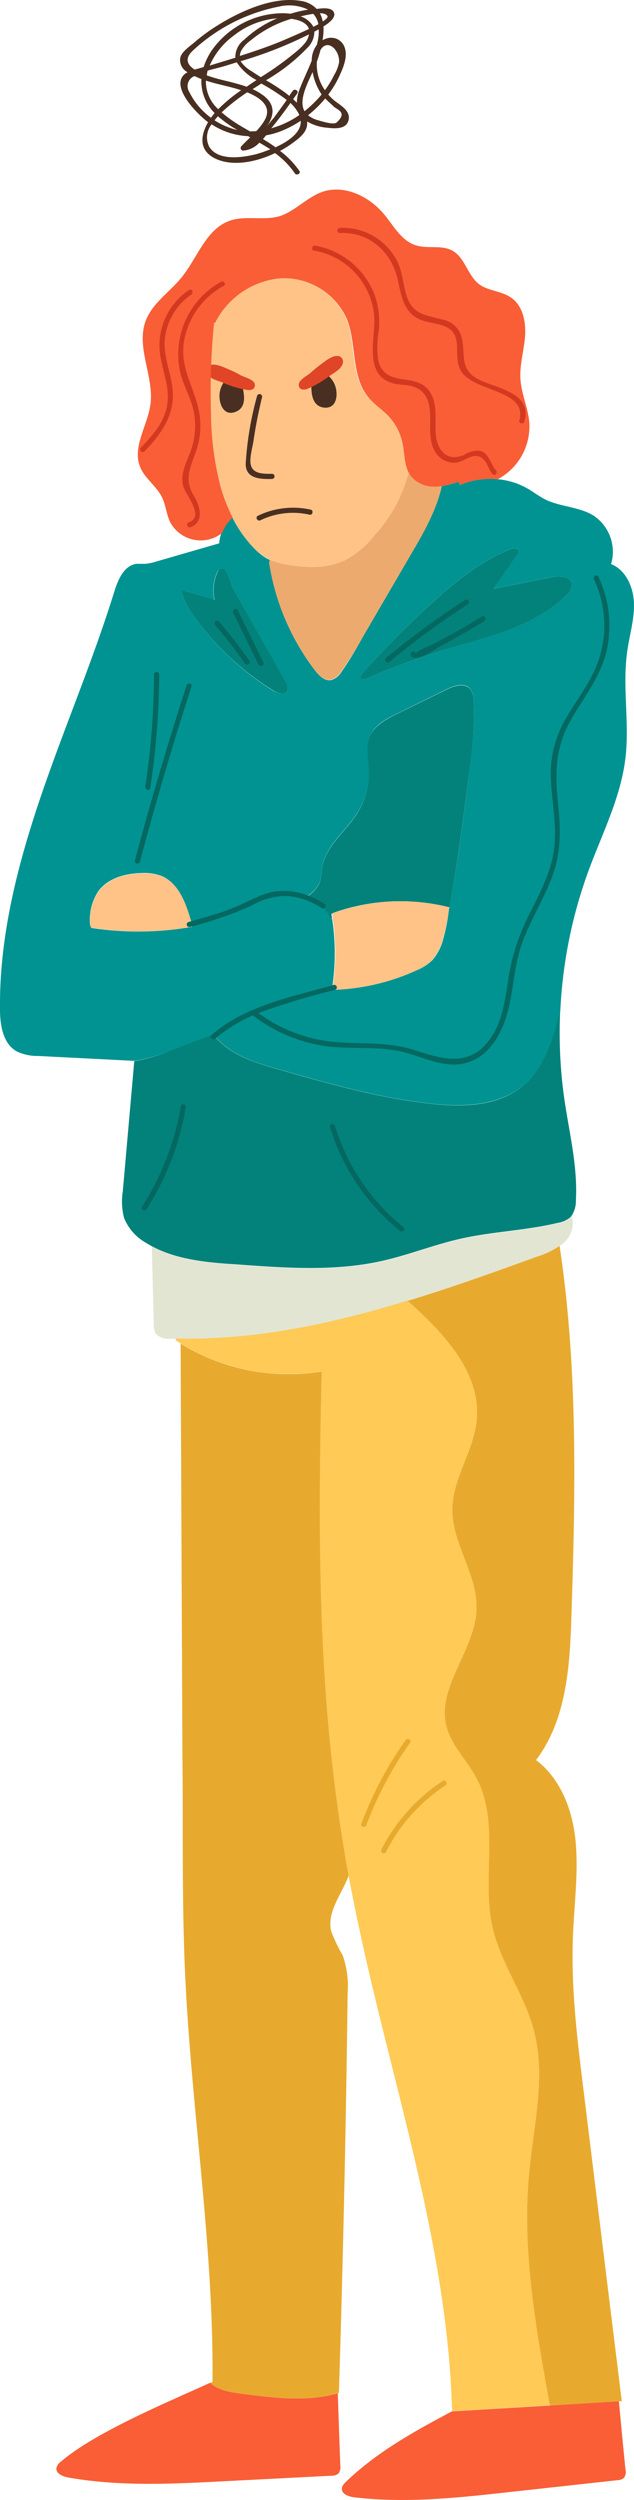 <svg xmlns="http://www.w3.org/2000/svg" viewBox="0 0 96.04 378.19"><defs><style>.cls-1{fill:#492f21;}.cls-2{fill:#009391;}.cls-3{fill:#02827b;}.cls-4{fill:#e3e5d3;}.cls-5{fill:#ffc388;}.cls-6{fill:#046861;}.cls-7{fill:#f95e36;}.cls-8{fill:#e8aa2e;}.cls-9{fill:#ffca55;}.cls-10{fill:#edaa6e;}.cls-11{fill:#e04527;}.cls-12{fill:#d33920;}</style></defs><title>01</title><g id="Layer_2" data-name="Layer 2"><g id="OBJECTS"><path class="cls-1" d="M50.56,15.14a7.32,7.32,0,0,1-.83-.84,15.46,15.46,0,0,0,1.71-2.86c.58-1.26,1.27-2.91.76-4.29a2.17,2.17,0,0,0-2.76-1.32,3.38,3.38,0,0,0-.58.25A9.18,9.18,0,0,0,49,4c.91-.56,1.81-1.3,1.62-2-.25-.95-1.78-.76-2.65-.65A4.17,4.17,0,0,0,45.46.12C41-.6,35.6,2.06,32,4.46a28,28,0,0,0-2.61,2c-.67.57-1.84,1.34-2.08,2.25a2.08,2.08,0,0,0,1.11,2.22,2.4,2.4,0,0,0-.38.23c-2.38,1.89,1.84,6.11,3.48,7.33-1.16,2-1.46,4.3,1.14,5.52s6.18.51,9-.85a12.61,12.61,0,0,1,3,3.06c.27.42,1,0,.67-.39a13,13,0,0,0-2.91-3,15,15,0,0,0,1.87-1.17c1.06-.77,2.32-1.68,2.24-3.13,0-.05,0-.1,0-.15a7,7,0,0,0,3,.94c1,.12,2.8.31,3.23-1C53.27,16.74,51.44,15.88,50.56,15.14Zm.8-5.7a5.7,5.7,0,0,1-.73,1.88,14.08,14.08,0,0,1-1.41,2.32A6.73,6.73,0,0,1,48,9.32c.2-.55.39-1.15.55-1.76C49.64,5.75,51.5,7.63,51.36,9.44Zm-5.23,7.38c-.9-1.58.34-4,1.22-5.92a9,9,0,0,0,1.37,3.39c-.13.15-.26.32-.4.47A17.84,17.84,0,0,1,46.13,16.82ZM31.2,12.2c1.75.57,3.58.87,5.33,1.45a23.83,23.83,0,0,0-3.47,2.87,5.66,5.66,0,0,1-1.87-4.23S31.2,12.23,31.2,12.2Zm.26-1.52c.9-.26,1.84-.46,2.68-.72l1.72-.53a8.11,8.11,0,0,0,3,2.69c-.5.32-1,.64-1.49,1-.82-.29-1.66-.51-2.47-.72s-2.19-.49-3.58-1A5.49,5.49,0,0,1,31.46,10.68Zm16-8.58a3.19,3.19,0,0,1,.77,1.56l-.75.4a3.49,3.49,0,0,0-1.94-1.58A19.1,19.1,0,0,1,47.43,2.1ZM46.8,4.38c-2.12,1-4.7,2.07-5,2.18-1.79.7-3.62,1.32-5.46,1.9a2.14,2.14,0,0,1,.18-.76A5.12,5.12,0,0,1,38,6.09a17.48,17.48,0,0,1,6.12-3.24C45.3,3,46.49,3.44,46.8,4.38Zm0,.8a2.36,2.36,0,0,1-.19.67c-.43,1-1.94,2.14-2.8,2.82a46.27,46.27,0,0,1-4.3,3q-.69-.42-1.35-.87a4.89,4.89,0,0,1-1.71-1.54A62,62,0,0,0,46.84,5.18ZM37,6a3.24,3.24,0,0,0-1.35,2.73l-1,.31-2.89.88a11.23,11.23,0,0,1,3.63-4.52A12.28,12.28,0,0,1,42,2.77,16.7,16.7,0,0,0,37,6Zm.94,13.92c-.67-.39-1.34-.77-2-1.18A18.92,18.92,0,0,1,33.58,17a27.27,27.27,0,0,1,2.93-2.39c.3-.22.62-.43.93-.64,1.81.73,3.92,2.06,2.62,4.26a8.86,8.86,0,0,1-1.23,1.6C38.53,19.87,38.22,19.87,37.92,19.87Zm-4.84-2.25a19.59,19.59,0,0,0,2.85,2,9.44,9.44,0,0,1-1-.29A10.74,10.74,0,0,1,32.5,18.2c.17-.21.34-.42.53-.62Zm6.86,2.08c1.34-1.67,2.1-3.54.1-5.18a8.19,8.19,0,0,0-1.8-1.08l1.34-.86.25.16a31.64,31.64,0,0,1,3.58,2.33c-.66.94-1.34,1.87-2,2.78C41,18.34,40.52,19,40,19.7ZM44,15.58A6.41,6.41,0,0,1,45.14,17a2.58,2.58,0,0,1,.2.41,14.12,14.12,0,0,1-4.25,2C42.1,18.19,43.06,16.9,44,15.58ZM48.26,5.39A10.8,10.8,0,0,1,48,6.79a3.93,3.93,0,0,0-.78,2.39c-.59,1.47-1.29,2.9-1.85,4.36a5.48,5.48,0,0,0-.4,2L44.41,15l.61-.86c.28-.41-.4-.8-.68-.39l-.52.75-.53-.42a31.05,31.05,0,0,0-3-1.94,27.89,27.89,0,0,0,6.25-4.88,3.45,3.45,0,0,0,1.08-2.47l.65-.35A5.38,5.38,0,0,1,48.26,5.39Zm1.35-2.93c.07.18-.22.46-.72.79A4.48,4.48,0,0,0,48.46,2C49,2,49.48,2.14,49.61,2.46ZM29.24,7.63A26.71,26.71,0,0,1,42.25,1a6.69,6.69,0,0,1,4.43.46A19.29,19.29,0,0,0,44,2.08,9,9,0,0,0,42.75,2,13.25,13.25,0,0,0,32.3,7.32a9.58,9.58,0,0,0-1.45,2.82l-.37.11-1,.28C28.36,9.8,27.91,8.86,29.24,7.63Zm.11,7.46a10.75,10.75,0,0,1-.68-1.19,1.62,1.62,0,0,1,.79-2.39l.36.16a6.65,6.65,0,0,0,.69.28,6.74,6.74,0,0,0,2,5.15c-.19.23-.38.47-.55.72A10.79,10.79,0,0,1,29.35,15.09Zm9.51,8.22c-2,.51-5.86,1.13-7.18-1.14a3.13,3.13,0,0,1,.38-3.36,11,11,0,0,0,5.53,1.79l.31.18c-.46.45-.92.89-1.33,1.33a.39.39,0,0,0,.27.67,3.67,3.67,0,0,0,2.45-1.2c.57.33,1.12.67,1.66,1A19.33,19.33,0,0,1,38.86,23.31Zm2.92-1c-.62-.45-1.27-.87-1.94-1.27l.47-.57a11.75,11.75,0,0,0,2.07-.56,15.63,15.63,0,0,0,3.17-1.64C45.68,20,43.75,21.36,41.78,22.26ZM51,18.53c-.45.4-2.23-.17-2.79-.33a3.89,3.89,0,0,1-1.54-.77,17.21,17.21,0,0,0,2.59-2.53c.38.4.8.74,1.22,1.15C51,16.61,52.73,16.94,51,18.53Z"/><path class="cls-2" d="M29.1,140.21l-.11-.66c-.77-2.75-1.83-5.83-4.44-7a7.58,7.58,0,0,0-3.21-.47c-2.37.07-4.91.76-6.37,2.64A7.84,7.84,0,0,0,13.65,140l.19.38A46.8,46.8,0,0,0,29.1,140.21Zm21.31,9.5.13-.05,0,.08A32.79,32.79,0,0,0,63,146.84a7.66,7.66,0,0,0,2.46-1.55,7.75,7.75,0,0,0,1.71-3.35A25.89,25.89,0,0,0,68,137.6a1.8,1.8,0,0,0,.06-.32c1.28-6.79,2.16-13.64,3-20.5a55.53,55.53,0,0,0,.68-10.84,2.83,2.83,0,0,0-.53-1.74c-.85-1-2.43-.48-3.6.1L60.07,108c-1.6.78-3.31,1.68-4,3.3s-.25,3.4-.18,5.13A11.43,11.43,0,0,1,54.11,123c-1.77,2.78-4.79,4.95-5.3,8.2a13.2,13.2,0,0,1-.34,2.18,5,5,0,0,1-2.35,2.43A4.79,4.79,0,0,1,50,139l.31-.05a34.81,34.81,0,0,1,0,10.54Zm4.14-47.46.07.07c-.3.31.43.55.83.38a99.63,99.63,0,0,1,11.81-4.38c6.49-2,13.52-3.46,18.42-8.15a2.22,2.22,0,0,0,.91-1.86c-.24-1.17-1.88-1.23-3.06-1l-8.79,1.75,3.61-5.13a.88.88,0,0,0,.22-.56c-.06-.51-.81-.49-1.29-.29-4.55,1.82-8.43,5-12.06,8.31A141.86,141.86,0,0,0,54.55,102.25ZM32.39,156.47Q29,157.76,25.59,159a22.1,22.1,0,0,1-5.23,1.49h0l-14.57-.74a7.37,7.37,0,0,1-3.13-.63C.45,158,0,155.1,0,152.64c-.11-11,2.65-21.76,6.18-32.14S14.06,100,17.3,89.55c.56-1.83,1.47-4,3.38-4.25.4,0,.83,0,1.25,0a7.47,7.47,0,0,0,1.81-.37l9.46-2.73a5.9,5.9,0,0,1,2-4A18.83,18.83,0,0,0,38.54,83a8.8,8.8,0,0,0,1.75,1.41,4.92,4.92,0,0,0,.61.3l-.11.45a35.72,35.72,0,0,0,6.89,16.22c.63.82,1.5,1.7,2.51,1.5a2.81,2.81,0,0,0,1.59-1.32C53,99.84,54,98.07,55,96.29l7.2-12.35c1.91-3.25,3.83-6.57,4.69-10.25l0-.15a14.29,14.29,0,0,0,2.57-.67l.21.5a11.78,11.78,0,0,1,5.72-.87A11,11,0,0,1,80.07,74c.87.52,1.69,1.15,2.6,1.6C85,76.7,87.75,76.67,89.91,78a6.59,6.59,0,0,1,2.66,7.34c2.25.89,3.38,3.49,3.46,5.9s-.66,4.8-1,7.2c-.79,5.35.35,10.82-.28,16.19-.7,6-3.52,11.45-5.6,17.1a71.19,71.19,0,0,0-4.27,21.16c-1.08,4.22-2.4,8.69-5.76,11.44-3.74,3-9,3.16-13.83,2.63-7.89-.86-15.56-3.05-23.19-5.23-3.54-1-7.33-2.18-9.6-5.07Zm11.16-52a1.56,1.56,0,0,0-.27-1.25L35.14,88.73a11.37,11.37,0,0,0-1-2.24c-.12-.23-.29-.47-.54-.5s-.58.3-.71.61a6.63,6.63,0,0,0-.41,4.17L27.4,89.21a12.53,12.53,0,0,0,2.21,4.33,41.45,41.45,0,0,0,11.76,10.94C42.08,104.92,43.23,105.21,43.55,104.44Z"/><path class="cls-3" d="M23,188.53q-.46-.25-.93-.54a7.53,7.53,0,0,1-3.28-3.75,9.82,9.82,0,0,1-.19-4q.87-9.85,1.74-19.71h0A22.1,22.1,0,0,0,25.59,159q3.4-1.26,6.8-2.55l.09.23c2.27,2.89,6.06,4.06,9.6,5.07,7.63,2.18,15.3,4.37,23.19,5.23,4.79.53,10.09.42,13.83-2.63,3.36-2.75,4.68-7.22,5.76-11.44a70.87,70.87,0,0,0,.66,13.58c.74,5,2,10,1.72,15.11a4.13,4.13,0,0,1-.65,2.32,2.75,2.75,0,0,1-.22.26,3.92,3.92,0,0,1-1.82.81c-4.84,1.16-9.88,1.31-14.74,2.4-4.1.92-8,2.5-12.14,3.41-7.22,1.58-14.72,1-22.1.46C31.26,191,26.76,190.55,23,188.53Z"/><path class="cls-4" d="M61.73,196.79c-11.48,3.52-23.18,6-35.11,5.74l-1,0a2.52,2.52,0,0,1-2-.74,2.52,2.52,0,0,1-.33-1.43q-.15-5.91-.29-11.81c3.78,2,8.28,2.42,12.59,2.75,7.38.56,14.88,1.12,22.1-.46,4.11-.91,8-2.49,12.14-3.41,4.86-1.09,9.9-1.24,14.74-2.4a3.92,3.92,0,0,0,1.82-.81,2.75,2.75,0,0,0,.22-.26,3.9,3.9,0,0,1-1.1,3.95,5.63,5.63,0,0,1-.72.59,13.26,13.26,0,0,1-3.42,1.62C74.88,192.44,68.34,194.78,61.73,196.79Z"/><path class="cls-3" d="M86.59,88.31a2.22,2.22,0,0,1-.91,1.86c-4.9,4.69-11.93,6.18-18.42,8.15a99.63,99.63,0,0,0-11.81,4.38c-.4.17-1.13-.07-.83-.38l-.07-.07A141.86,141.86,0,0,1,65.22,91.4c3.63-3.31,7.51-6.49,12.06-8.31.48-.2,1.23-.22,1.29.29a.88.88,0,0,1-.22.56l-3.61,5.13,8.79-1.75C84.71,87.08,86.35,87.14,86.59,88.31Z"/><path class="cls-3" d="M68.05,137.27a30.08,30.08,0,0,0-17.47.8l-.37.19c0,.22.07.43.1.65L50,139a4.79,4.79,0,0,0-3.88-3.14,5,5,0,0,0,2.35-2.43,13.2,13.2,0,0,0,.34-2.18c.51-3.25,3.53-5.42,5.3-8.2a11.43,11.43,0,0,0,1.76-6.58c-.07-1.73-.52-3.55.18-5.13s2.42-2.52,4-3.3l7.56-3.7c1.17-.58,2.75-1.08,3.6-.1a2.83,2.83,0,0,1,.53,1.74,55.53,55.53,0,0,1-.68,10.84c-.86,6.86-1.74,13.71-3,20.5Z"/><path class="cls-5" d="M68,137.6a25.89,25.89,0,0,1-.88,4.34,7.75,7.75,0,0,1-1.71,3.35A7.66,7.66,0,0,1,63,146.84a32.79,32.79,0,0,1-12.37,2.9l0-.08-.13.05-.1-.26a34.81,34.81,0,0,0,0-10.54c0-.22-.06-.43-.1-.65l.37-.19a30.08,30.08,0,0,1,17.47-.8C68,137.38,68,137.49,68,137.6Z"/><path class="cls-3" d="M35.14,88.73l8.14,14.46a1.56,1.56,0,0,1,.27,1.25c-.32.77-1.47.48-2.18,0A41.45,41.45,0,0,1,29.61,93.54a12.53,12.53,0,0,1-2.21-4.33l5.12,1.56a6.63,6.63,0,0,1,.41-4.17c.13-.31.38-.65.71-.61s.42.27.54.5A11.37,11.37,0,0,1,35.14,88.73Z"/><path class="cls-5" d="M29,139.55l.11.66a46.8,46.8,0,0,1-15.26.13l-.19-.38A7.84,7.84,0,0,1,15,134.77c1.46-1.88,4-2.57,6.37-2.64a7.58,7.58,0,0,1,3.21.47C27.16,133.72,28.22,136.8,29,139.55Z"/><path class="cls-6" d="M70.47,90.75a129,129,0,0,0-12,8.8c-.39.32.16.88.55.56a125.57,125.57,0,0,1,11.83-8.68C71.28,91.16,70.9,90.48,70.47,90.75Z"/><path class="cls-6" d="M73,93.27c-1.63,1-3.29,2-5,2.89-.84.46-1.69.91-2.54,1.35-.38.2-2.44.94-2.48,1.41,0-.5-.74-.5-.78,0l0,.16a.42.42,0,0,0,.3.38c1.21.5,3.31-1.23,4.32-1.77,2.23-1.17,4.41-2.43,6.56-3.74C73.81,93.68,73.42,93,73,93.27Z"/><path class="cls-6" d="M39.89,100.19,36,92.31c-.22-.45-.9-.06-.68.39l3.86,7.88C39.44,101,40.11,100.64,39.89,100.19Z"/><path class="cls-6" d="M37.81,100c-1.47-2.07-3-4.08-4.66-6-.33-.38-.88.17-.56.55,1.59,1.89,3.11,3.84,4.54,5.86C37.42,100.77,38.1,100.39,37.81,100Z"/><path class="cls-6" d="M90.65,87.25c-.21-.46-.88-.07-.68.39a16.41,16.41,0,0,1,.84,11.83c-1,3.27-3.2,6-4.9,8.91a16.62,16.62,0,0,0-2.49,8.36c0,3.69.91,7.35.59,11.05s-2.07,7-3.67,10.2a32.91,32.91,0,0,0-3.18,9.13c-.64,3.72-.89,7.82-3.5,10.79-3.12,3.56-7.14,2.14-11,.91s-7.84-.85-11.86-1.18a23,23,0,0,1-11.66-4.38,116.08,116.08,0,0,1,11.62-3.51.39.39,0,0,0-.21-.75c-6.43,1.85-13.29,3.08-18.51,7.58-.38.33.17.88.55.56a22.75,22.75,0,0,1,5.76-3.54.44.44,0,0,0,.12.15,23.73,23.73,0,0,0,10.22,4.41c4.11.69,8.36,0,12.43,1,3.35.86,6.83,2.82,10.31,1.36,2.48-1,4.11-3.48,5-5.93,1.41-3.86,1.26-8.09,2.69-12,1.32-3.58,3.43-6.82,4.69-10.43s1.08-7.22.69-11c-.45-4.4-.3-8.24,1.94-12.18,2-3.48,4.56-6.63,5.48-10.63A17.36,17.36,0,0,0,90.65,87.25Z"/><path class="cls-6" d="M49.15,136.72c-2.78-1.73-6.06-2.58-9.23-1.4-1.76.66-3.4,1.59-5.17,2.25-2,.75-4.13,1.33-6.21,1.92a.39.39,0,0,0,.2.75A58.1,58.1,0,0,0,38,137.05a11.28,11.28,0,0,1,5.14-1.52,11,11,0,0,1,5.63,1.87C49.19,137.67,49.58,137,49.15,136.72Z"/><path class="cls-6" d="M28.26,103.69Q24,116.82,20.44,130.15a.39.39,0,0,0,.76.2Q24.76,117,29,103.88C29.17,103.41,28.41,103.21,28.26,103.69Z"/><path class="cls-6" d="M23.33,102A113.41,113.41,0,0,1,22,119c-.07.49.68.7.76.2A116.14,116.14,0,0,0,24.12,102,.4.4,0,0,0,23.33,102Z"/><path class="cls-6" d="M27.39,167.34a40.85,40.85,0,0,1-5.87,15.21c-.27.43.41.82.68.4a41.38,41.38,0,0,0,5.94-15.41C28.23,167.05,27.47,166.84,27.39,167.34Z"/><path class="cls-6" d="M61.12,185.66a31.61,31.61,0,0,1-10.38-15.35c-.15-.48-.9-.28-.75.2A32.15,32.15,0,0,0,60.57,186.2C61,186.52,61.52,186,61.12,185.66Z"/><path class="cls-7" d="M83.29,363.91l10.46-.65c.32,3.44.65,6.9,1,10.35a1.55,1.55,0,0,1-.22,1.24,1.53,1.53,0,0,1-1,.36L77.21,377c-7.82.87-15.73,1.73-23.55.8-.84-.1-1.91-.48-1.87-1.32a1.12,1.12,0,0,1,.22-.58,2.79,2.79,0,0,1,.43-.48c4.64-4.46,10.33-7.61,16-10.61v0Z"/><path class="cls-8" d="M93.75,363.26l-10.46.65C81.14,352.2,79,340.3,80.18,328.45c.68-7.1,2.52-14.35.69-21.25-1.43-5.43-5-10.14-6.27-15.63-1.68-7.46,1.16-15.85-2.44-22.59-1.44-2.68-3.81-4.91-4.55-7.86-1.49-6,4.38-11.52,4.57-17.72.16-5.18-3.69-9.82-3.66-15,0-4.69,3.21-8.84,3.68-13.51.72-7.21-5-13.22-10.47-18.09,6.61-2,13.15-4.35,19.62-6.69a13.26,13.26,0,0,0,3.42-1.62c2.78,18.42,2.4,37.16,1.8,55.77-.24,7.66-.71,15.88-5.37,22,3.77,2.85,5.57,7.67,6,12.36s-.21,9.42-.4,14.14c-.33,7.79.62,15.57,1.58,23.31q2.9,23.61,5.81,47.2Z"/><path class="cls-9" d="M68.48,364.8c-.58-22.17-7.22-43.66-12.31-65.26-1.23-5.23-2.38-10.5-3.36-15.8l-.3-1.69q-1.57-8.94-2.47-18c-1.91-18.79-1.73-37.73-1.31-56.61a31.16,31.16,0,0,1-21.37-4.21l-.74-.47v-.26c11.93.28,23.63-2.22,35.11-5.74,5.47,4.87,11.19,10.88,10.47,18.09-.47,4.67-3.66,8.82-3.68,13.51,0,5.19,3.82,9.83,3.66,15-.19,6.2-6.06,11.71-4.57,17.72.74,2.95,3.11,5.18,4.55,7.86,3.6,6.74.76,15.13,2.44,22.59,1.23,5.49,4.84,10.2,6.27,15.63,1.83,6.9,0,14.15-.69,21.25-1.15,11.85,1,23.75,3.11,35.46l-14.81.92Z"/><path class="cls-8" d="M51.15,362.05c-4.7,1.33-9.74.7-14.59.06-1.7-.23-3.5-.49-4.78-1.63l.41-.11c.19-20.94-3.31-41.74-4.19-62.67-.27-6.37-.3-12.76-.32-19.14,0-4.52,0-9-.05-13.56l-.27-61.74a31.16,31.16,0,0,0,21.37,4.21c-.42,18.88-.6,37.82,1.31,56.61q.9,9,2.47,18l.3,1.69c-1.05,2.81-3.34,5.49-2.64,8.39a23.19,23.19,0,0,0,1.74,3.63,14.23,14.23,0,0,1,.75,5.82q-.37,30.18-1.32,60.37l0,0A.73.73,0,0,1,51.15,362.05Z"/><path class="cls-7" d="M51.55,373a1.55,1.55,0,0,1-.3,1.22,1.64,1.64,0,0,1-1,.31l-16.35.84c-7.87.41-15.82.81-23.57-.57-.83-.15-1.87-.59-1.79-1.42a1.71,1.71,0,0,1,.71-1c5.2-4.45,16.31-9.05,22.55-11.89,1.28,1.14,3.08,1.4,4.78,1.63,4.85.64,9.89,1.27,14.59-.06C51.29,365.7,51.42,369.37,51.55,373Z"/><path class="cls-8" d="M61.44,263.25a55.76,55.76,0,0,0-6.7,12.65c-.18.47.58.66.76.19a54.79,54.79,0,0,1,6.61-12.44C62.4,263.23,61.72,262.85,61.44,263.25Z"/><path class="cls-8" d="M67.07,269.43a27.11,27.11,0,0,0-9.29,10.36c-.22.45.45.84.68.39a26.28,26.28,0,0,1,9-10.07C67.87,269.83,67.49,269.15,67.07,269.43Z"/><path class="cls-10" d="M66.9,73.54l0,.15c-.86,3.68-2.78,7-4.69,10.25L55,96.29c-1,1.78-2.07,3.55-3.25,5.22a2.81,2.81,0,0,1-1.59,1.32c-1,.2-1.88-.68-2.51-1.5a35.72,35.72,0,0,1-6.89-16.22l.11-.45a9.76,9.76,0,0,0,1.92.61,21.29,21.29,0,0,0,4.28.5,12,12,0,0,0,5.16-1,13.65,13.65,0,0,0,4.31-3.6,22.4,22.4,0,0,0,5.33-9.74,3.62,3.62,0,0,0,.38.61,4.48,4.48,0,0,0,3.42,1.53A6,6,0,0,0,66.9,73.54Z"/><path class="cls-5" d="M35.16,78.24a24.88,24.88,0,0,1-1.89-4.85,46.19,46.19,0,0,1-1.4-10.93,106.06,106.06,0,0,1,.47-13.69l.16,0a12.3,12.3,0,0,1,9.88-6.73,10.41,10.41,0,0,1,10,6c1.63,3.88.64,8.79,3.33,12,.89,1.06,2.09,1.82,3,2.81A8.42,8.42,0,0,1,61,67c.31,1.47.25,3.12.92,4.43a22.4,22.4,0,0,1-5.33,9.74,13.65,13.65,0,0,1-4.31,3.6,12,12,0,0,1-5.16,1,21.29,21.29,0,0,1-4.28-.5,9.76,9.76,0,0,1-1.92-.61,4.92,4.92,0,0,1-.61-.3A8.8,8.8,0,0,1,38.54,83,18.83,18.83,0,0,1,35.16,78.24Z"/><path class="cls-1" d="M47.06,77.1a12.24,12.24,0,0,0-8,.93c-.45.22-.06.9.39.68a11.31,11.31,0,0,1,7.42-.85C47.35,78,47.55,77.21,47.06,77.1Z"/><path class="cls-1" d="M50.73,58.25c-.52-1.34-2.19-2.83-3.2-1a7.24,7.24,0,0,0-.34,1.11,3.76,3.76,0,0,0,0,.75c.08,1.22.54,2.43,1.94,2.56C51.08,61.82,51.25,59.6,50.73,58.25Z"/><path class="cls-11" d="M51.14,53.85c-.89-.06-2,.87-2.64,1.35A16.16,16.16,0,0,0,47,56.45l-.32.23c-.48.36-1.69,1-1.38,1.82.19.51.75.49,1.19.36a15.94,15.94,0,0,0,3.56-2.08c.67-.44,1.69-1,1.88-1.84A.85.85,0,0,0,51.14,53.85Z"/><path class="cls-1" d="M35.61,62.33c1.33-.45,1.49-1.73,1.29-2.94a3.64,3.64,0,0,0-.15-.73,7.77,7.77,0,0,0-.59-1c-1.4-1.51-2.68.32-2.88,1.75S33.77,63,35.61,62.33Z"/><path class="cls-11" d="M31.87,55.22c.85-.26,2.12.39,2.87.7a13.45,13.45,0,0,1,1.74.87c.13.05.25.09.37.15.55.24,1.88.6,1.76,1.45-.07.55-.62.65-1.07.62a15.49,15.49,0,0,1-3.95-1.19c-.75-.27-1.87-.56-2.25-1.35A.85.85,0,0,1,31.87,55.22Z"/><path class="cls-1" d="M41.17,71.68c-1.21,0-2.85.06-3.18-1.36-.24-1,.29-2.75.43-3.76.32-2.19.76-4.35,1.28-6.49a.39.39,0,0,0-.75-.2,49.5,49.5,0,0,0-1.73,10.24c-.06,2.24,2.07,2.41,4,2.35A.39.39,0,0,0,41.17,71.68Z"/><path class="cls-7" d="M61.9,71.47c-.67-1.31-.61-3-.92-4.43a8.42,8.42,0,0,0-2.18-4.13c-.95-1-2.15-1.75-3-2.81-2.69-3.23-1.7-8.14-3.33-12a10.41,10.41,0,0,0-10-6,12.3,12.3,0,0,0-9.88,6.73l-.16,0a106.06,106.06,0,0,0-.47,13.69,46.19,46.19,0,0,0,1.4,10.93,24.88,24.88,0,0,0,1.89,4.85,6,6,0,0,0-1.6,2.33A5.25,5.25,0,0,1,25.78,79c-.58-1.2-.66-2.6-1.25-3.79-.84-1.7-2.61-2.83-3.31-4.59-1.22-3,1.13-6.21,1.57-9.44.56-4.21-2.2-8.59-.74-12.59,1-2.73,3.69-4.42,5.51-6.69,2.4-3,3.69-7.31,7.31-8.53,2.32-.78,4.91,0,7.27-.61S46.45,29.84,48.9,29c3.33-1.09,7.05.72,9.29,3.43,1.45,1.75,2.63,4,4.79,4.68,1.8.57,3.9-.1,5.55.81,1.92,1.07,2.32,3.78,4.07,5.1,1.4,1,3.37,1,4.81,2,1.82,1.24,2.3,3.74,2.12,5.94s-.86,4.37-.68,6.57S80,61.74,80.18,63.9a9.07,9.07,0,0,1-4.78,8.6,11.78,11.78,0,0,0-5.72.87l-.21-.5a14.29,14.29,0,0,1-2.57.67,6,6,0,0,1-1.2.07,4.48,4.48,0,0,1-3.42-1.53A3.62,3.62,0,0,1,61.9,71.47Z"/><path class="cls-12" d="M75.14,71.17c-.91-1-1.07-2.86-2.72-3a4.13,4.13,0,0,0-2.11.64C67.65,70,66.12,68,66,65.44c-.14-1.95.29-4.06-.71-5.87-.86-1.56-2.29-1.93-4-2.15-2-.26-3.48-.77-4-2.92a15.3,15.3,0,0,1,.08-4.43,12.15,12.15,0,0,0-.74-5.76,11.88,11.88,0,0,0-8.87-7.15c-.49-.09-.69.67-.19.75A11,11,0,0,1,56.7,48c.16,3.31-1.65,8.8,2.88,10,1,.25,2,.18,2.93.46,2,.56,2.55,2.28,2.64,4.12s-.29,4,.76,5.75A3.39,3.39,0,0,0,69.1,70c1.39-.18,2.9-2,4.32-.3.48.57.64,1.39,1.16,2C74.91,72.1,75.47,71.55,75.14,71.17Z"/><path class="cls-12" d="M72.35,57.32c-2.94-1.61-1.69-4.07-2.52-6.61A3.69,3.69,0,0,0,67,48.34c-2.52-.7-4.51-.72-5.42-3.62-.53-1.69-.59-3.5-1.37-5.13a9.27,9.27,0,0,0-8.72-5.12c-.51,0-.51.8,0,.78,4.49-.19,7.86,2.89,8.78,7.14.58,2.7,1,5.31,4,6.18,2.06.6,4.6.45,4.92,3.26.15,1.41-.12,2.87.58,4.18,1.76,3.3,10.22,2.88,8.9,7.57-.14.48.62.68.76.19C80.75,59.29,75,58.77,72.35,57.32Z"/><path class="cls-12" d="M33.49,42.63a12.52,12.52,0,0,0-6.12,14c.52,1.88,1.54,3.59,1.95,5.49a11.19,11.19,0,0,1-.59,6.52c-.59,1.54-1.41,3.13-1,4.83.36,1.41,3.34,4.65.89,5.54-.47.17-.27.92.2.75,2.21-.8,1.46-3.24.54-4.76-1.61-2.67-.38-4.51.46-7.12a11.39,11.39,0,0,0,.43-5c-.54-3.89-3-6.95-2.41-11a11.83,11.83,0,0,1,6-8.61C34.32,43.07,33.93,42.39,33.49,42.63Z"/><path class="cls-12" d="M28.63,43.87a10.08,10.08,0,0,0-4.42,9.41c.29,2.64,1.56,5.2,1.13,7.9s-2.23,4.72-4,6.54c-.35.36.2.91.55.55,2.66-2.7,4.76-5.77,4.22-9.73-.32-2.38-1.34-4.66-1.15-7.1A9.33,9.33,0,0,1,29,44.55C29.42,44.26,29,43.58,28.63,43.87Z"/></g></g></svg>